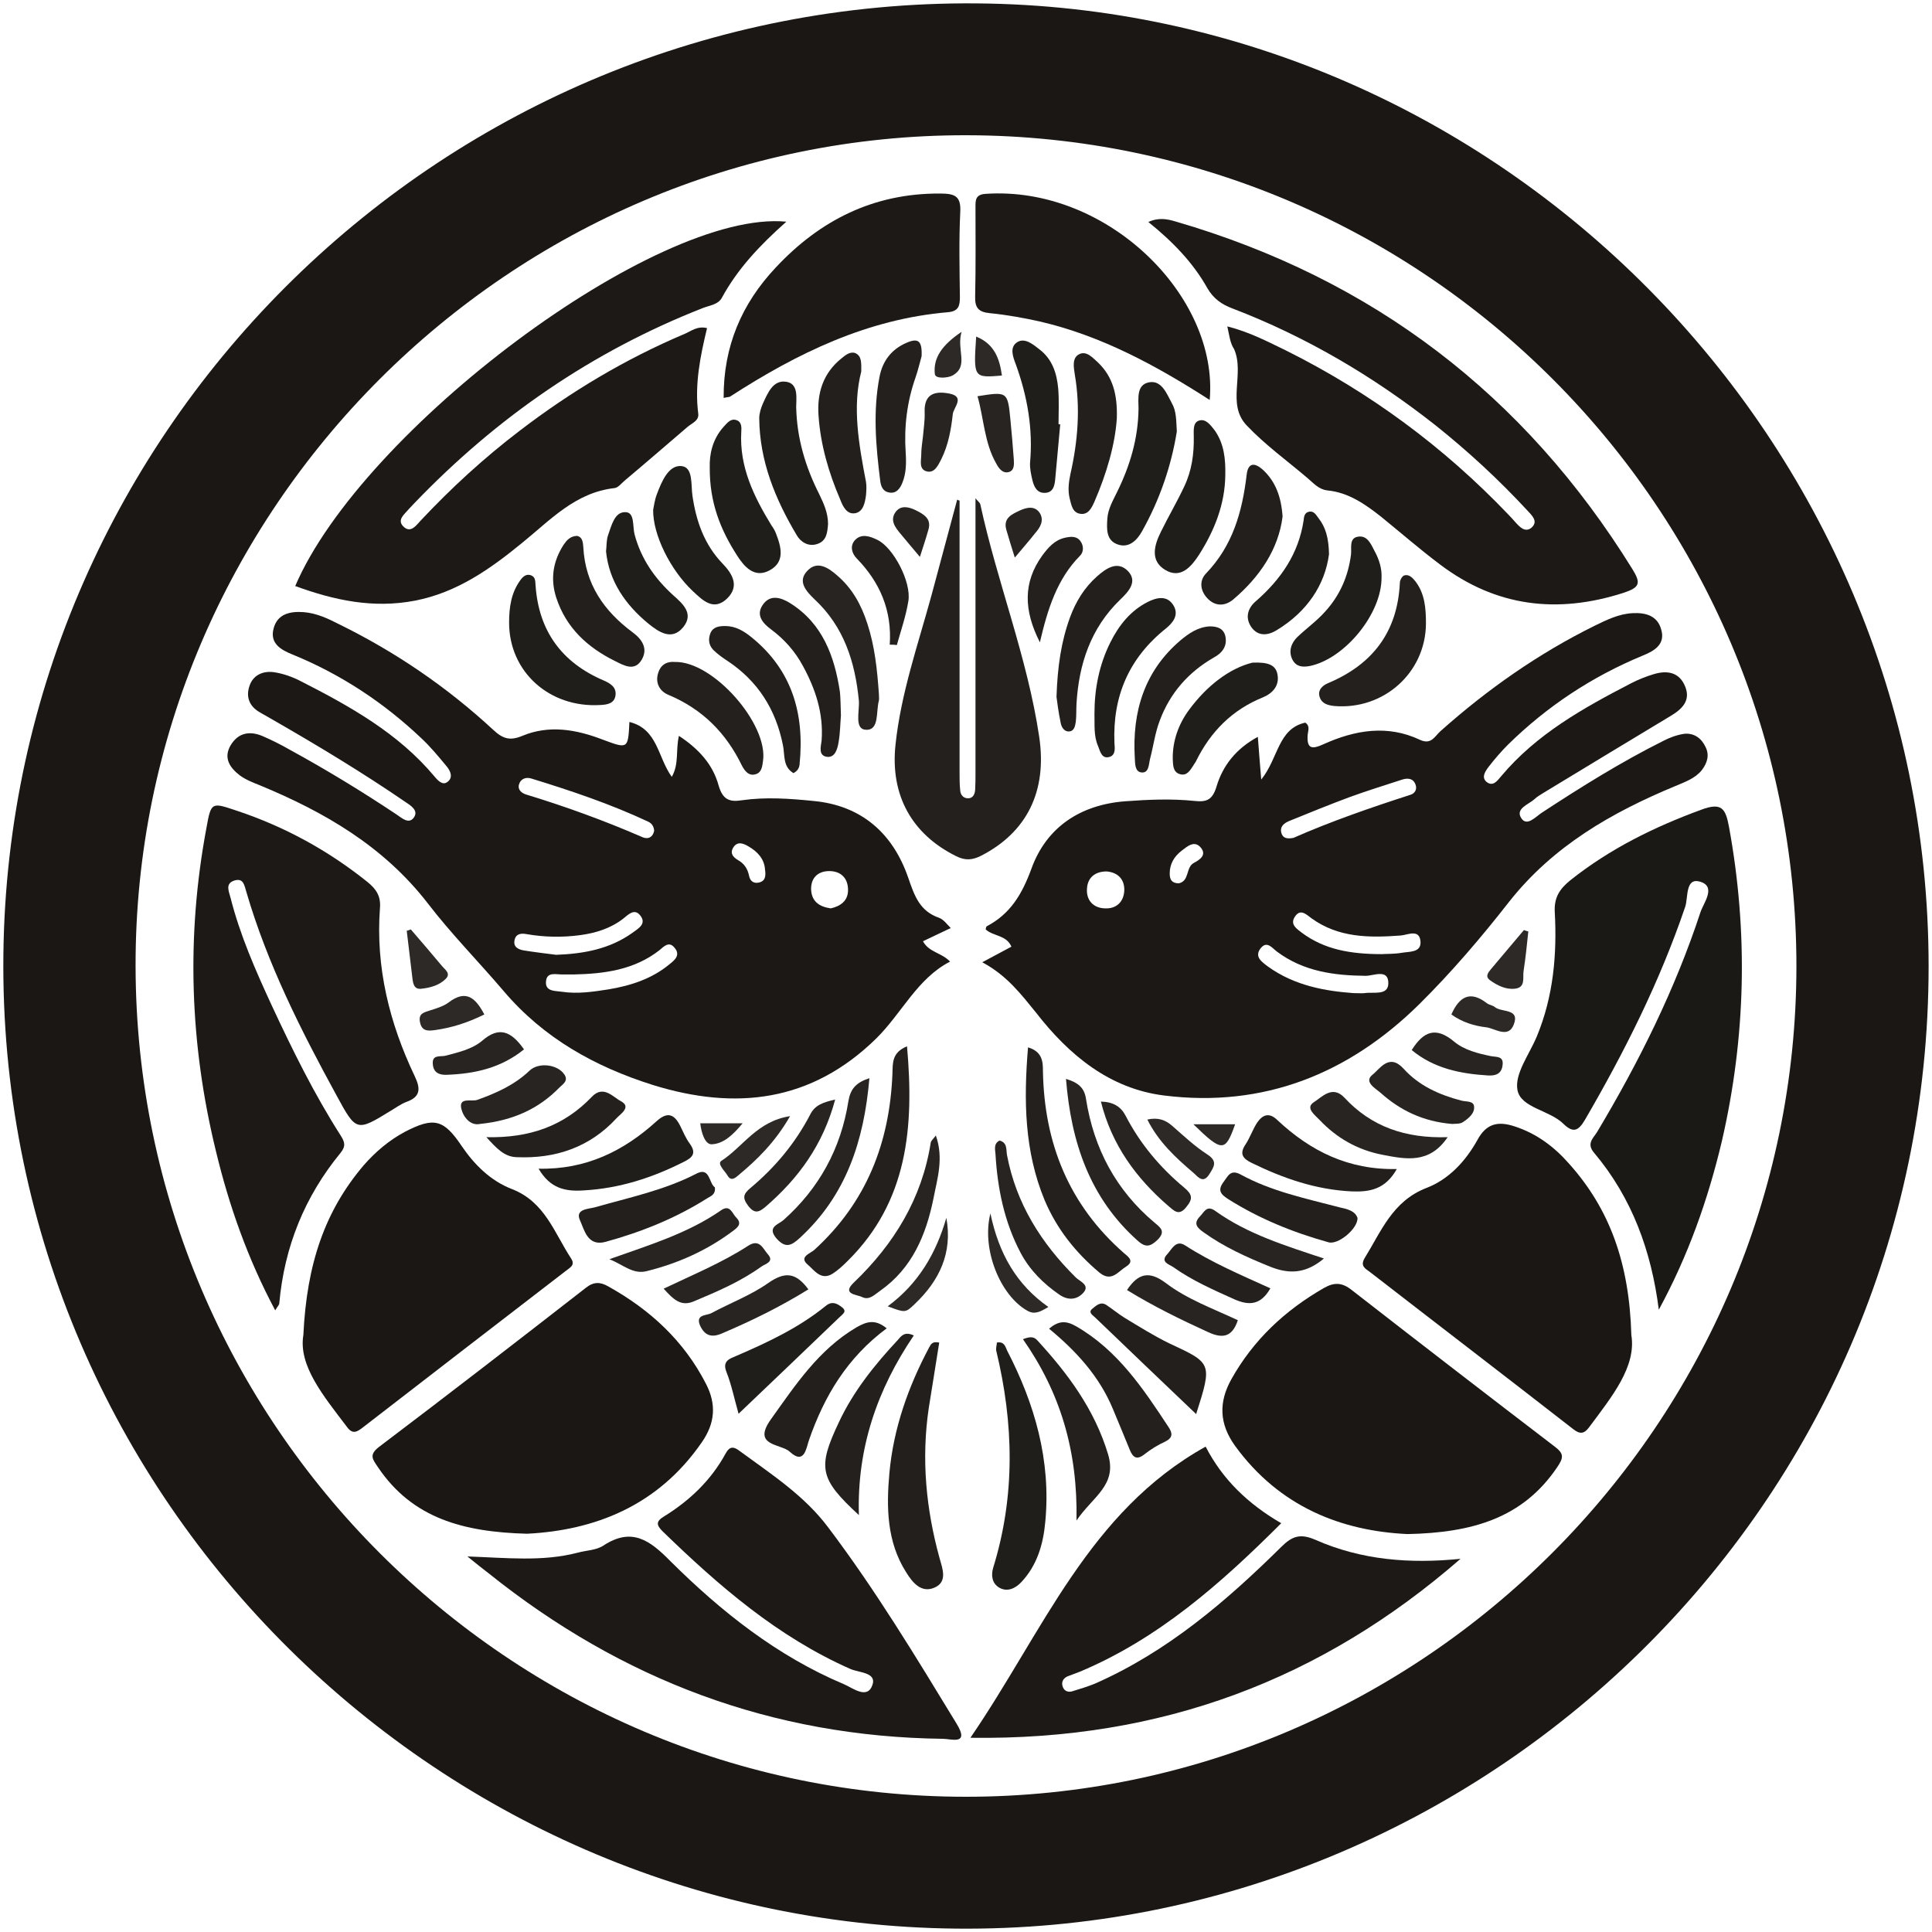 <?xml version="1.0" encoding="utf-8"?>
<!-- Generator: Adobe Illustrator 22.1.0, SVG Export Plug-In . SVG Version: 6.00 Build 0)  -->
<svg version="1.1"
	 id="svg1923" inkscape:export-filename="D:\tmp\Mitsubaaoi.png" inkscape:export-xdpi="90" inkscape:export-ydpi="90" inkscape:version="0.47+devel r9492" sodipodi:docname="20101205093849!Mitsubaaoi.svg" sodipodi:version="0.32" xmlns:cc="http://creativecommons.org/ns#" xmlns:dc="http://purl.org/dc/elements/1.1/" xmlns:inkscape="http://www.inkscape.org/namespaces/inkscape" xmlns:rdf="http://www.w3.org/1999/02/22-rdf-syntax-ns#" xmlns:sodipodi="http://sodipodi.sourceforge.net/DTD/sodipodi-0.dtd" xmlns:svg="http://www.w3.org/2000/svg"
	 xmlns="http://www.w3.org/2000/svg" xmlns:xlink="http://www.w3.org/1999/xlink" x="0px" y="0px" viewBox="0 0 570 570"
	 style="enable-background:new 0 0 570 570;" xml:space="preserve">
<style type="text/css">
	.st0{fill:#1A1714;}
	.st1{fill:#1B1815;}
	.st2{fill:#1C1916;}
	.st3{fill:#1B1916;}
	.st4{fill:#23201E;}
	.st5{fill:#221F1C;}
	.st6{fill:#201E1B;}
	.st7{fill:#272421;}
	.st8{fill:#2C2927;}
</style>
<sodipodi:namedview  bordercolor="#666666" borderopacity="1.0" fit-margin-bottom="0" fit-margin-left="0" fit-margin-right="0" fit-margin-top="0" gridtolerance="10.0" guidetolerance="10.0" height="511px" id="base" inkscape:current-layer="svg1923" inkscape:cx="128" inkscape:cy="127.99239" inkscape:pageopacity="0.0" inkscape:pageshadow="2" inkscape:window-height="544" inkscape:window-maximized="1" inkscape:window-width="1024" inkscape:window-x="-4" inkscape:window-y="-4" inkscape:zoom="1.4336789" objecttolerance="10.0" pagecolor="#ffffff" showgrid="false" width="511px">
	</sodipodi:namedview>
<g>
	<path class="st0" d="M569,285.1c0,159.4-131.4,285.6-287,283.9C127.5,567.4-0.8,439.9,1,281.6C2.8,125.6,131.8-0.3,288.1,1
		C442.1,2.2,569,129.6,569,285.1z M285,530.1c134.7,0,244.9-110.2,245-245c0-134.9-109.7-244.9-244.7-245.2
		C150.5,39.6,39.7,150.4,40,285.2C40.3,420.2,150.3,530.1,285,530.1z"/>
	<path class="st1" d="M289.8,283.9c3.6-1.9,6.1-3.3,8.6-4.6c-1.5-3.5-5.3-3-7.6-5.1c0.1-0.3,0.1-0.8,0.3-0.9c7-3.7,10.4-9.4,13.2-17
		c4.4-12.2,14.4-18.9,27.7-19.9c6.8-0.5,13.6-0.8,20.4-0.1c3.6,0.4,5.3-0.3,6.5-4.2c1.8-6.1,5.7-11.2,12.2-14.7
		c0.3,4.1,0.6,7.6,1,12.6c5.1-6.3,4.9-15,13-16.8c1.5,1,0.8,2.4,0.7,3.6c-0.3,4.2,1.3,4.3,4.6,2.8c9.3-4.2,18.9-5.9,28.6-1.3
		c3.3,1.5,4.3-1.1,6-2.6c13.8-12.3,28.9-22.9,45.5-31.1c3.5-1.7,7.1-3.5,11.2-3.7c3.9-0.2,7.3,0.8,8.4,4.8c1.3,4.3-1.9,6.3-5.4,7.7
		c-15,6.2-28.3,15-39.8,26.3c-2,2-3.9,4.2-5.6,6.4c-1,1.3-2.4,3.2-0.7,4.6c1.9,1.5,3.2-0.4,4.3-1.7c10.4-12.4,24.2-20.1,38.3-27.4
		c2.1-1.1,4.4-2,6.7-2.7c4-1.2,7.6-0.6,9.3,3.7c1.6,4-0.8,6.5-4.1,8.5c-12.6,7.6-25.2,15.2-37.7,22.8c-0.9,0.6-1.9,1.1-2.7,1.9
		c-1.8,1.6-5.8,2.8-3.8,5.7c1.7,2.4,4.2-0.6,6.1-1.8c11.6-7.6,23.3-14.9,35.7-21.1c1.9-1,4.1-1.8,6.2-2.1c2.9-0.3,5.1,1.3,6.3,3.9
		c1.2,2.4,0.5,4.7-1.1,6.8c-2,2.5-5,3.5-7.8,4.7c-18.8,7.8-36.1,17.7-49.1,34.2c-8.2,10.5-17,20.8-26.5,30.2
		c-20.8,20.5-45.9,30.6-75.3,26.9c-16-2-28-11.9-37.7-24.4C301.3,293.4,297.1,287.8,289.8,283.9z M399.3,293c2,0,2.7,0.1,3.3,0
		c2.6-0.4,6.9,0.8,7-2.8c0.1-4.5-4.3-2.3-6.7-2.3c-9.4-0.1-18.3-1.3-26.1-7.1c-1.5-1.1-3-3.4-4.9-1c-1.9,2.5,0.4,4,2.1,5.3
		C382,290.9,391.2,292.4,399.3,293z M381.6,247.2c10.9-4.8,22.7-8.9,34.5-12.7c1.3-0.4,2.1-1.6,1.5-3.1c-0.7-1.8-2.3-1.9-3.9-1.4
		c-5.2,1.7-10.4,3.3-15.6,5.2c-5.9,2.2-11.8,4.6-17.7,7c-1.4,0.6-2.8,1.5-2.4,3.4C378.4,247.2,379.5,247.6,381.6,247.2z
		 M407.7,281.5c1.1-0.1,3.6,0,5.9-0.4c2.2-0.4,5.7,0,5.5-3.3c-0.3-3.8-3.7-2-5.8-1.8c-9.3,0.7-18.4,0.7-26.4-5.1
		c-1.6-1.2-3.3-2.9-4.9-0.4c-1.5,2.3,0.7,3.6,2.1,4.7C390.7,280.1,398.3,281.5,407.7,281.5z M326.5,257.1c-3.4,0-5.6,1.8-5.8,5
		c-0.3,3.5,1.9,5.9,5.5,5.9c3.4,0.1,5.4-2.2,5.5-5.3C331.8,259.5,329.9,257.4,326.5,257.1z M347.8,260.6c3.2-0.7,2-4.7,4.4-6
		c1.7-0.9,3.9-2.3,2.1-4.5c-1.9-2.3-4-0.4-5.7,0.9c-2.2,1.7-3.5,3.9-3.5,6.7C345.1,259.5,345.7,260.6,347.8,260.6z"/>
	<path class="st1" d="M185.7,213c8.4,2.1,8.3,10.4,12.5,16.2c2.2-3.9,1.1-7.7,2.1-12.1c5.8,3.8,10,8.4,11.7,14.6
		c1.2,4.2,3.2,5,6.9,4.4c7-1,14-0.5,21,0.2c14.3,1.3,23.5,9.6,28,22.5c1.9,5.5,3.4,10,9.2,12c1.3,0.5,2.3,1.9,3.4,3
		c-2.8,1.3-5.4,2.6-8.2,3.9c1.8,3.3,5.4,3.3,8,6c-9.7,5-14.2,15.2-21.8,22.7c-19.1,18.7-41.4,21.3-65.9,13.7
		c-17.1-5.4-32.2-13.8-44-27.7c-7.4-8.7-15.5-16.9-22.4-25.9c-13-16.8-30.4-26.9-49.5-34.8c-2-0.8-4.1-1.6-5.9-2.9
		c-3-2.3-5-5.2-2.7-9c2.2-3.6,5.5-4.2,9.2-2.7c2.8,1.2,5.6,2.6,8.2,4.1c10.8,5.9,21.3,12.3,31.5,19.1c1.5,1,3.6,3,5.1,0.9
		c1.5-2.1-1-3.6-2.5-4.6c-12.7-8.7-25.8-16.6-39.2-24.3c-1.3-0.8-2.7-1.5-4-2.3c-2.8-1.7-3.8-4.3-2.9-7.3c1-3.5,4-4.8,7.2-4.4
		c2.8,0.4,5.6,1.4,8.1,2.7c14.5,7.4,28.7,15.3,39.4,28.1c1,1.2,2.4,2.7,3.8,1.6c1.8-1.3,0.9-3.3-0.3-4.7c-2.4-2.9-4.8-5.8-7.5-8.3
		c-11.1-10.5-23.7-18.8-37.9-24.6c-3.5-1.4-6.7-3.3-5.6-7.6c1.1-4.4,4.9-5.2,8.9-4.9c3.8,0.3,7.2,1.9,10.5,3.6
		c16.7,8.2,31.9,18.6,45.5,31.2c2.8,2.6,4.9,3.2,8.5,1.7c7.9-3.3,15.9-1.9,23.7,1.1C185.3,221,185.3,221,185.7,213z M169.2,287.5
		c-1.1,0-2.2,0-3.3,0c-1.9,0-4.5-0.8-4.8,1.9c-0.4,3.2,2.7,2.9,4.7,3.2c4.6,0.7,9.2,0,13.7-0.7c6.6-1.1,12.8-3.1,18-7.4
		c1.5-1.2,3.4-2.7,1.5-4.9c-1.6-2-3.1-0.4-4.4,0.7C187.1,286.2,178.2,287.3,169.2,287.5z M193,245.1c-0.1-1.3-0.7-2.2-1.8-2.7
		c-11.1-5.2-22.7-9.1-34.4-12.7c-1.6-0.5-3.2,0-3.7,1.8c-0.4,1.5,0.8,2.5,2.1,2.9c11.5,3.5,22.8,7.6,33.9,12.4
		C190.8,247.7,192.5,247.4,193,245.1z M164.1,281.7c8.1-0.3,15.8-1.7,22.5-6.5c1.6-1.2,4.3-2.6,2.3-5.1c-1.7-2.2-3.5-0.3-5,0.9
		c-3.7,2.9-8.2,4.3-12.8,4.9c-5.2,0.7-10.5,0.6-15.7-0.3c-1.6-0.3-3.2-0.2-3.6,1.8c-0.4,2,1.1,2.7,2.7,3
		C157.6,280.9,160.9,281.3,164.1,281.7z M245.1,268c2.7-0.6,5.1-2.1,5.1-5.4c0-3.6-2.2-5.7-5.8-5.6c-3.2,0.1-5.2,2.1-5.1,5.5
		C239.5,265.9,241.6,267.5,245.1,268z M225.7,256.5c-0.2-3-2.1-5.2-4.9-6.8c-1.5-0.9-3.3-1.6-4.5,0.4c-1,1.7,0,2.8,1.5,3.7
		c1.8,1,2.8,2.6,3.2,4.6c0.3,1.5,1.3,2.3,2.8,2C225.8,260,226,258.5,225.7,256.5z"/>
	<path class="st2" d="M362.1,96.3c6.7,1.7,12.1,4.6,17.5,7.2c24.6,12.3,46.4,28.4,65.4,48.3c0.8,0.8,1.5,1.6,2.2,2.4
		c1.2,1.3,2.7,2.9,4.5,1.6c2.2-1.8,0.5-3.5-0.9-5c-8.5-9.2-17.7-17.7-27.5-25.5c-18.2-14.3-38-26-59.7-34.3c-3.2-1.2-5.6-2.9-7.4-6
		c-4.2-7.5-10.2-13.7-17.4-19.5c3-1.4,5.6-0.9,8.2-0.1c58,16.9,102.8,51.1,134.6,102.5c2.6,4.2,2.2,5.4-2.6,7
		c-19.6,6.3-37.7,4.1-54.2-8.4c-6-4.5-11.6-9.4-17.4-14.1c-4.7-3.7-9.6-7.1-15.7-7.7c-2.7-0.3-4.2-2.2-6-3.7
		c-6-5.1-12.5-9.8-17.9-15.5c-6-6.3-0.5-15.2-3.7-22.5C362.9,101.2,362.7,99,362.1,96.3z"/>
	<path class="st2" d="M232,65.4c-8.1,7.2-14.4,14-19,22.4c-1.1,2.1-3.7,2.3-5.7,3.1c-32.6,12.8-60.7,32.2-84.9,57.4
		c-0.6,0.6-1.2,1.3-1.8,1.9c-1.3,1.6-3.8,3.3-1.3,5.4c2,1.6,3.5-0.6,4.8-2c9-9.6,18.7-18.5,29.2-26.5c15-11.5,31.2-21.2,48.7-28.6
		c1.9-0.8,3.7-2.4,6.6-1.7c-2,8.3-3.7,16.6-2.6,25.2c0.3,2.1-1.8,2.8-3.1,3.9c-6.2,5.3-12.3,10.6-18.5,15.8c-1,0.8-2,2.2-3.1,2.3
		c-11.6,1.3-19,9.5-27.3,16.2c-9.4,7.7-19.2,14.6-31.5,17c-12.4,2.4-23.9-0.1-35.4-4.3C106.8,126.9,193.5,61.7,232,65.4z"/>
	<path class="st3" d="M489.4,386.4c-2.2-17.3-7.9-33-19.1-46.3c-2.4-2.8-0.1-4.4,1-6.3c12.3-20.6,22.9-41.9,30.4-64.7
		c0.9-2.7,4.8-7.6-0.2-9c-4.3-1.2-3.4,4.6-4.3,7.4c-7.5,22.1-17.9,42.8-29.6,62.9c-1.9,3.2-3.4,4-6.3,1.2c-4.1-4.1-12.6-4.7-13.6-10
		c-0.9-4.8,3.5-10.5,5.7-15.8c4.9-11.8,6-24.2,5.3-36.8c-0.2-4.2,1.4-6.7,4.6-9.3c11.7-9.3,24.7-15.7,38.6-20.8
		c6.1-2.3,7.2-0.3,8.2,5c5.7,31.1,5,62-2.1,92.8C503.9,354,498,370.6,489.4,386.4z"/>
	<path class="st2" d="M81.2,386.6c-8.1-15.2-13.6-30.8-17.5-47c-7.7-31.5-8.8-63.3-2.8-95.3c1.4-7.8,1.5-7.6,9-5.1
		c14.1,4.7,26.9,11.7,38.5,21c2.6,2.1,4,4.2,3.7,7.7c-1.3,17.5,2.8,34,10.3,49.7c1.7,3.6,1.7,6-2.5,7.5c-1.6,0.6-3.1,1.7-4.6,2.6
		c-10.1,6.2-10.2,6.2-16-4.5c-10.5-19.2-20.4-38.8-26.6-60c-0.6-1.9-0.8-4.3-3.6-3.4c-2.7,0.9-1.6,3.1-1.1,5
		c2.8,11.1,7.4,21.5,12.2,31.9c6.1,13.1,12.5,26.1,20.3,38.3c1.2,1.9,1.6,3.1,0,5.1c-10.6,12.9-16.6,27.7-18.1,44.4
		C82.4,385,81.8,385.5,81.2,386.6z"/>
	<path class="st2" d="M137.9,459.2c11.6,0.4,22.1,1.6,32.5-1.1c2.5-0.7,5.5-0.7,7.6-2.1c8.4-5.5,13.7-1.6,19.8,4.6
		c15,14.9,31.5,28,51.2,36.3c2.6,1.1,6.9,4.6,8.4,0.2c1.3-3.7-4-3.6-6.5-4.7c-21.5-9.5-38.8-24.5-55.4-40.6
		c-1.8-1.8-2.1-2.9,0.4-4.4c7.6-4.7,13.9-10.7,18.2-18.6c1.2-2.2,2.4-2,4-0.8c9.4,6.9,19.2,13.2,26.3,22.7
		c13.9,18.4,25.8,38.1,37.8,57.8c4,6.5-1.6,4.5-4,4.5c-50.4-0.6-94.8-17.4-134-48.8C142.4,462.8,140.7,461.5,137.9,459.2z"/>
	<path class="st2" d="M286.3,512.7c21.5-31.4,34.9-66.7,69.4-85.9c5,9.7,12.5,16.9,22.3,22.6c-17.9,17.9-36.3,34.1-59.4,43.8
		c-1.2,0.5-2.5,0.9-3.7,1.4c-1.3,0.6-1.9,1.8-1.3,3.2c0.5,1.2,1.6,1.5,2.7,1.2c2.3-0.7,4.6-1.4,6.8-2.3
		c21.3-9.4,38.6-24.2,54.9-40.3c3.3-3.3,5.7-4,10.1-2.1c13.6,6,27.9,7.1,42.8,5.6C390,495.5,342.7,513.5,286.3,512.7z"/>
	<path class="st0" d="M415.3,452.6c-19.5-0.9-37.8-8-50.9-26c-4.7-6.5-4.9-12.9-1.1-19.7c6.5-11.6,15.8-20.3,27.3-26.9
		c3-1.7,5.3-1.7,8.2,0.6c19.9,15.5,39.9,30.9,59.9,46.2c2.8,2.1,2.6,3.3,0.7,6.1C449.2,448,434.2,452.2,415.3,452.6z"/>
	<path class="st0" d="M155.5,452.5c-18.9-0.5-33.8-4.6-43.9-19.5c-1.6-2.4-2.9-3.7,0.2-6.1c20.5-15.5,40.8-31.2,61.1-47
		c2.3-1.8,4.2-1.7,6.5-0.4c12.4,6.9,22.4,16.1,28.9,28.8c3.1,6,2.7,11.6-1.3,17.3C194,444.4,175.3,451.5,155.5,452.5z"/>
	<path class="st0" d="M481.3,393.9c1.5,9.3-5.7,18.1-12.4,27.1c-1.5,2.1-2.8,2.2-4.8,0.6c-19.9-15.5-39.9-30.8-59.9-46.3
		c-1.3-1-3-1.7-1.6-4.1c4.9-7.9,8.2-16.8,18.2-20.7c6.6-2.5,11.6-7.9,15.1-14.2c2.6-4.8,6-5.6,10.9-4c6.5,2.1,11.7,6,16.1,11
		C475,356.8,480.7,372.8,481.3,393.9z"/>
	<path class="st0" d="M89.5,393.9c1-21.1,6.4-36.7,17.8-50.1c3.5-4,7.5-7.4,12.2-9.9c8.5-4.4,11.4-3.7,16.7,4.2
		c3.8,5.6,8.6,10.3,14.8,12.7c9.8,3.8,12.5,12.9,17.5,20.5c1.3,2-0.4,2.7-1.5,3.6c-20,15.4-40,30.8-59.9,46.2
		c-1.8,1.4-3.1,2.2-4.8-0.2C95.4,411.8,88,402.9,89.5,393.9z"/>
	<path class="st4" d="M283.1,147.7c0,26.8,0,53.5,0,80.3c0,1.8,0,3.5,0.2,5.3c0.1,1.2,0.9,2.1,2,2.2c1.6,0.2,2.3-1,2.4-2.5
		c0.1-1.7,0.1-3.5,0.1-5.3c0-26.7,0-53.5,0-80.7c0.6,0.8,1.2,1.2,1.4,1.7c5,23.1,13.9,45.2,17.4,68.7c2.4,16.1-3.7,28.2-17.2,35.1
		c-2.6,1.3-4.7,1.4-7.3,0.1c-13.1-6.5-19.5-18-17.9-32.9c1.6-15.1,6.6-29.4,10.6-44c2.5-9.4,5.1-18.9,7.6-28.3
		C282.5,147.5,282.8,147.6,283.1,147.7z"/>
	<path class="st2" d="M356.9,118c-16-10.3-32-18.9-49.9-23.1c-4.9-1.1-9.9-2-14.9-2.5c-3.4-0.3-4.5-1.6-4.4-4.9
		c0.2-8.8,0.1-17.6,0.1-26.3c0-2-0.1-3.8,2.9-4C326.6,54.7,359.6,87.4,356.9,118z"/>
	<path class="st2" d="M213.5,117.4c-0.1-15.3,5.4-27.9,15.4-38.5c13-13.9,28.8-21.9,48.4-21.8c4.4,0,6.3,0.7,6,5.6
		c-0.4,8.3-0.2,16.7-0.1,25c0,2.5-0.4,4.1-3.4,4.4c-23.9,2-44.6,12.1-64.4,24.9C215.1,117.2,214.7,117.1,213.5,117.4z"/>
	<path class="st5" d="M277.1,396.1c-1,6.5-2.1,13-3.1,19.4c-2.2,15-0.8,29.7,3.2,44.2c0.9,3.2,2.4,7-1.5,8.7
		c-3.9,1.7-6.5-1.5-8.4-4.6c-5.7-9-5.8-19.2-4.9-29.2c1.2-13.2,5.6-25.6,11.8-37.2C274.7,396.5,275.1,395.7,277.1,396.1z"/>
	<path class="st6" d="M294.1,396.1c2.2-0.4,2.5,1.2,3,2.3c8.2,15.8,13,32.5,11.3,50.5c-0.6,6.7-2.4,12.9-7.1,17.9
		c-1.7,1.8-4.1,3-6.5,1.6c-2.2-1.3-2.4-3.7-1.8-5.8c6.6-21.3,6.1-42.7,0.9-64.2C293.8,397.6,294.1,396.8,294.1,396.1z"/>
	<path class="st4" d="M267.6,308.7c2.1,23.7,0.3,45.7-17.5,63.3c-1.4,1.4-2.9,2.8-4.5,3.8c-3.4,2.1-5.4-1.1-7.3-2.7
		c-2.7-2.3,0.8-3.3,1.9-4.3c15.4-14,22.3-31.6,23.1-52.1C263.4,313.7,263.1,310.5,267.6,308.7z"/>
	<path class="st4" d="M303.3,309c4.3,1.3,4.4,4.3,4.4,7.1c0.4,21.3,7.7,39.4,23.9,53.6c1.3,1.1,3.2,2.4,0.6,4
		c-2.4,1.5-4.3,4.7-7.9,1.7c-7-5.9-12.5-12.8-16.1-21.3C302.2,339.6,302,324.6,303.3,309z"/>
	<path class="st6" d="M244.3,154.6c-0.2,2.5-0.4,5-3.2,5.9c-2.7,0.9-5-0.7-6.1-2.7c-6.3-10.6-10.9-21.8-11-34.4c0-1.5,0.5-3,1.1-4.4
		c1.4-3,2.9-6.8,6.6-6.4c4,0.4,3.2,4.8,3.2,7.5c0.2,9.2,2.7,17.6,6.8,25.7C243.1,148.7,244.3,151.4,244.3,154.6z"/>
	<path class="st6" d="M347.2,127.3c-1.6,10-5,20.1-10.3,29.5c-1.4,2.5-3.7,4.9-6.9,3.9c-3.7-1.1-3.5-4.6-3.3-7.7
		c0.2-2.9,1.7-5.4,2.9-7.9c3.8-7.7,6.2-15.8,6.3-24.5c0-2.9-0.7-7.1,3.1-7.8c3.7-0.7,5.2,3.3,6.7,6.1
		C347.1,121.3,347,124,347.2,127.3z"/>
	<path class="st6" d="M209.4,137.8c-0.1-3.6,0.7-8.2,4.2-12c1-1.1,2.1-2.5,3.8-1.8c1.4,0.5,1.4,2.1,1.3,3.4
		c-0.6,10.3,3.7,19.1,8.9,27.6c0.5,0.7,1,1.5,1.3,2.3c1.6,4.1,2.8,8.5-1.9,11c-4.5,2.4-7.5-1.2-9.6-4.5
		C212.6,156.3,209.3,148.3,209.4,137.8z"/>
	<path class="st6" d="M361.5,140.2c-0.1,8.6-3.2,16.3-7.7,23.4c-2.2,3.4-5.4,7.4-10.1,4.5c-4.4-2.7-3.2-7.2-1.2-11.2
		c2.2-4.5,4.8-8.9,6.9-13.4c2.2-4.6,2.9-9.6,2.8-14.7c0-1.7-0.3-4.1,1.5-4.7c2.1-0.7,3.5,1.4,4.7,2.9
		C361.2,131,361.6,135.6,361.5,140.2z"/>
	<path class="st5" d="M378.4,152.4c-1.2,9.6-6.7,17.8-14.6,24.5c-2.2,1.8-4.9,2.1-7.2,0c-2.4-2.2-3-5.4-0.8-7.7
		c7.9-8.2,10.7-18.2,12-29.1c0.4-3.7,2.4-3.7,4.9-1.4C376.3,142.1,378,146.5,378.4,152.4z"/>
	<path class="st4" d="M420.7,184c-0.1,14.4-12.4,25.5-27,24.3c-1.8-0.2-3.6-0.6-4.3-2.5c-0.8-2.1,0.7-3.5,2.3-4.2
		c13.2-5.5,20.6-15.1,21.3-29.6c0-0.8,0.6-1.9,1.2-2.2c1.4-0.5,2.5,0.6,3.3,1.6C420.4,175.1,420.7,179.5,420.7,184z"/>
	<path class="st6" d="M192.7,150.4c0.2-0.8,0.4-2.8,1.1-4.6c1.4-3.7,3.4-8.6,7.2-8.3c3.6,0.3,2.8,5.6,3.3,8.8
		c1.1,7.5,3.5,14.4,8.9,20c3,3.1,5,6.7,1.3,10.3c-4,3.8-7.2,0.5-10.1-2.2C197.8,168.2,192.6,157.8,192.7,150.4z"/>
	<path class="st6" d="M150.2,183.7c0-4.5,0.6-8.8,3.3-12.5c0.7-1,1.8-2.1,3.3-1.4c1.2,0.5,1.1,1.7,1.2,2.8
		c0.9,13.5,7.7,22.9,20.2,28.2c1.8,0.8,3.7,1.9,3.4,4.3c-0.3,2.5-2.5,2.8-4.5,2.9C162.1,208.9,150.2,198.2,150.2,183.7z"/>
	<path class="st5" d="M329.5,123.4c-0.5,7.7-3,16.3-6.6,24.6c-0.8,1.8-1.8,3.9-4.1,3.6c-2.4-0.3-2.7-2.6-3.2-4.5
		c-0.6-2.4-0.3-4.8,0.2-7.2c2.2-9.7,3-19.5,1.3-29.4c-0.3-2.1-0.9-4.9,1.3-6c2.2-1.1,4,1.1,5.6,2.5
		C328.3,111.2,329.7,116.3,329.5,123.4z"/>
	<path class="st5" d="M254.1,109.6c-2.7,10.5-0.7,21.6,1.4,32.6c0.2,1.3,0.1,2.6,0,3.9c-0.3,2.2-0.8,4.8-3.1,5.3
		c-2.5,0.5-3.7-1.9-4.5-4c-3.4-7.9-5.8-16.1-6.4-24.7c-0.5-6.7,1.3-12.6,6.8-17c1.2-1,2.6-2.1,4.1-1.5
		C254.3,105.1,254.1,107.2,254.1,109.6z"/>
	<path class="st5" d="M412.1,344.9c-3.4,6-7.9,6.8-13.3,6.6c-10.5-0.5-20.1-3.8-29.5-8.4c-2.7-1.3-3.7-2.7-1.8-5.5
		c1.3-2,2.1-4.4,3.4-6.4c1.6-2.3,3.5-3.1,5.9-0.8C386.6,339.6,397.8,345.2,412.1,344.9z"/>
	<path class="st6" d="M158.9,344.8c14,0.3,25.1-5.2,34.8-14c3.3-3,5.3-2,7,1.4c0.9,1.8,1.6,3.6,2.8,5.2c2,2.8,0.9,4.1-1.8,5.4
		c-9.3,4.7-18.9,7.8-29.4,8.4C166.7,351.6,162.3,350.6,158.9,344.8z"/>
	<path class="st5" d="M170.2,158.1c1.7,0.3,1.8,2,1.9,3.4c0.6,10.9,6.1,18.8,14.6,25.1c2.7,2,4.5,4.7,2.7,7.9
		c-2.1,3.8-5.4,1.8-8,0.5c-8.1-4-14.4-9.8-17.3-18.7c-1.8-5.6-0.9-10.8,2.2-15.6C167.2,159.4,168.2,158.2,170.2,158.1z"/>
	<path class="st4" d="M309.5,392c2.9-2.4,5-2.4,8-0.7c12.3,7.1,19.8,18.4,27.3,29.8c1.2,1.8,1.2,3.1-1,4.2c-2.2,1-4.3,2.3-6.2,3.8
		c-2.3,1.8-3.4,0.8-4.3-1.4c-1.7-4.1-3.3-8.1-5-12.1C324.3,406,317.5,398.6,309.5,392z"/>
	<path class="st6" d="M407.6,170.3c0.1,10.8-10.9,24.1-21.2,26.2c-2.2,0.4-4,0.2-5.1-1.9c-1.2-2.4-0.4-4.8,1.4-6.6
		c2.7-2.6,5.7-4.7,8.2-7.5c4.4-4.8,6.9-10.5,7.7-17c0.2-1.9-0.7-5,2.4-5.2c2.5-0.2,3.5,2.3,4.5,4.2
		C407,165.2,407.7,167.9,407.6,170.3z"/>
	<path class="st5" d="M261.6,391.9c-11.7,8.7-18.4,20-22.9,32.9c-0.8,2.2-1.3,7.6-5.7,3.5c-2.6-2.4-11.2-1.6-5.6-9.5
		c7.3-10.2,14.1-20.6,25.3-27.2C255.7,389.9,258.2,389.1,261.6,391.9z"/>
	<path class="st4" d="M199.1,195.3c11.3-0.3,27.7,18.4,26,29.3c-0.2,1.5-0.4,3.3-2.1,3.8c-2.1,0.7-3.3-1-4.1-2.5
		c-4.7-9.7-11.7-16.7-21.7-20.9c-2.5-1-4-3.5-3-6.5C195,195.9,197,195.1,199.1,195.3z"/>
	<path class="st4" d="M301.8,395.1c1.9-0.7,3.1-0.9,4.2,0.3c9.1,9.9,16.9,20.4,20.9,33.6c2.8,9.2-4.5,12.5-9.3,19.6
		C318,428,312.8,410.8,301.8,395.1z"/>
	<path class="st7" d="M259.3,204.7c0,0.7,0.1,1.4,0,2c-0.9,3.2,0.2,8.8-3.8,8.6c-3.5-0.1-1.9-5.4-2.1-8.5
		c-1.1-11.5-4.4-21.9-13.1-30c-2.5-2.4-5.1-5.3-2.1-8.4c2.9-3.1,6.2-0.9,8.7,1.3c4.5,3.8,7.2,8.7,9,14.3
		C258.1,190.7,258.8,197.6,259.3,204.7z"/>
	<path class="st4" d="M269.6,394c-10.8,15.9-16.8,33.3-16.2,53c-11.6-10.7-12.3-13.9-5.9-27.4c4.3-9.2,10.6-17,17.5-24.4
		C266,394,267,392.8,269.6,394z"/>
	<path class="st6" d="M369.5,195.5c4.7-0.2,6.9,0.7,7.4,3.5c0.6,3.3-1.4,5.5-4.2,6.7c-9.2,3.7-15.6,10.2-19.9,19
		c-0.2,0.4-0.5,0.7-0.7,1.1c-1,1.5-1.9,3.2-4,2.6c-2.1-0.6-2-2.8-2.1-4.4c-0.1-5.4,1.7-10.4,4.9-14.7
		C356.1,202.3,362.7,197.2,369.5,195.5z"/>
	<path class="st4" d="M271.9,105.1c-0.5,1.7-1,4-1.8,6.3c-2.5,7.1-3.4,14.5-2.9,22c0.2,3.1,0.2,6.2-1,9.1c-0.7,1.7-1.8,3.2-3.9,2.8
		c-1.8-0.3-2.4-1.8-2.6-3.4c-1.3-10.3-2.2-20.5-0.2-30.8c0.9-4.6,3.5-8,7.8-9.9C270.9,99.6,272.1,100.5,271.9,105.1z"/>
	<path class="st5" d="M248.1,211.1c-0.2,2.2-0.2,5.1-0.7,7.9c-0.3,1.9-1,4.5-3.3,4.3c-2.8-0.3-1.9-3.1-1.7-4.8
		c0.6-8-1.8-15.2-5.5-22c-2.3-4.3-5.5-7.9-9.4-10.8c-2.3-1.7-4.6-4.1-2.5-7.2c2.2-3.3,5.5-2.2,8.2-0.5c9.5,6,13,15.6,14.6,26.1
		C248,206.1,248,208.3,248.1,211.1z"/>
	<path class="st6" d="M178.8,162.7c0.2-1.8,0.1-3.4,0.6-4.8c1-2.8,1.9-6.9,5.1-6.8c2.8,0,2.1,4.1,2.7,6.5c1.9,7.2,5.9,13,11.4,18
		c2.8,2.5,6.2,5.4,3,9.4c-3.4,4.2-7.3,1.4-10.3-1C184.5,178.4,179.7,171.5,178.8,162.7z"/>
	<path class="st6" d="M322.9,210.5c0-7.3,1.4-14.4,4.7-21c2.5-5,5.9-9.3,11-11.9c2.6-1.3,5.7-2.1,7.6,1c1.7,2.8-0.1,5.1-2.2,6.8
		c-10.9,8.7-15.8,20-15.2,33.9c0.1,1.4,0.4,3.4-1.4,4c-2.3,0.7-2.8-1.5-3.4-3.1C322.6,217.1,323,213.7,322.9,210.5z"/>
	<path class="st5" d="M400.5,359.3c0.2,3.1-5.7,8.1-8.6,7.2c-10.4-2.9-20.3-6.9-29.5-12.7c-2.2-1.4-3.3-2.6-1.4-5.1
		c1.3-1.7,2-3.8,5-2.2c9.1,5,19.3,7.1,29.2,9.7C397.3,356.7,399.7,357.1,400.5,359.3z"/>
	<path class="st5" d="M210.9,350.3c0.3,2.1-1.2,2.6-2.2,3.2c-9.3,5.9-19.5,10-30.1,12.9c-5.3,1.4-6.2-3.6-7.5-6.4
		c-1.5-3.3,2.5-3.3,4.4-3.8c10.1-2.9,20.4-5,29.9-9.9C209.5,344.1,209.1,349.1,210.9,350.3z"/>
	<path class="st6" d="M392.1,163.5c-1.2,9.1-6.5,17-15.4,22.4c-2.4,1.5-5.5,2.1-7.6-1c-1.9-2.9-0.8-5.7,1.5-7.6
		c7.3-6.4,12.5-13.9,14-23.7c0.1-1,0.2-2.3,1.5-2.6c1.6-0.4,2.2,1,3,2C391.1,155.6,392,158.7,392.1,163.5z"/>
	<path class="st5" d="M356.9,184.8c2.1,0,4,0.5,4.6,2.8c0.7,3.1-1,5.1-3.4,6.4c-7.5,4.3-12.9,10.5-15.9,18.5
		c-1.4,3.6-1.9,7.6-2.9,11.4c-0.4,1.6-0.3,4.2-2.5,4c-2-0.2-1.9-2.6-2-4.3c-0.8-13.6,2.8-25.6,13.5-34.7
		C350.7,186.9,353.4,185,356.9,184.8z"/>
	<path class="st5" d="M311.7,205.6c0.3-9,1.4-16.4,4-23.5c1.7-4.6,4.2-8.7,7.9-12c2.7-2.4,6.1-4.8,9.2-1.6c2.9,3.1,0.2,6-2.3,8.4
		c-8.7,8.4-12.2,19-12.9,30.7c-0.1,1.8,0,3.5-0.2,5.3c-0.2,1.2-0.4,2.8-2,2.9c-1.5,0.1-2.3-1.4-2.5-2.7
		C312.3,210.2,311.9,207.2,311.7,205.6z"/>
	<path class="st5" d="M234.1,228.1c-3.2-1.9-2.5-5.3-3.1-8.2c-2.1-10.6-7.4-19-16.5-25c-1.4-0.9-2.9-2-4.1-3.2
		c-1.3-1.4-1.5-3.1-0.8-4.9c0.8-1.9,2.6-2.1,4.4-2.1c3,0,5.5,1.5,7.7,3.3c12,9.7,15.7,22.6,14.2,37.5
		C235.8,226.7,235.2,227.5,234.1,228.1z"/>
	<path class="st6" d="M312.8,125.2c-0.5,5.5-1,10.9-1.5,16.4c-0.2,1.8-0.6,3.6-2.8,3.8c-2.5,0.2-3.4-1.7-3.9-3.7
		c-0.4-1.7-0.8-3.5-0.7-5.2c0.9-10-0.8-19.6-4.2-29c-0.8-2.1-2-5.1,0.5-6.6c2.2-1.3,4.6,0.7,6.5,2.2c3.8,2.9,5.1,7.1,5.5,11.5
		c0.3,3.5,0.1,7,0.1,10.5C312.4,125.2,312.6,125.2,312.8,125.2z"/>
	<path class="st5" d="M352.9,417.2c-10.3-9.8-20.1-19.2-29.9-28.6c-0.8-0.7-2-1.5-0.7-2.5c1.1-0.9,2.4-2.2,4.1-1.1
		c1.8,1.2,3.5,2.6,5.4,3.8c4.3,2.6,8.6,5.3,13.1,7.5C357.6,402.2,357.7,402.1,352.9,417.2z"/>
	<path class="st6" d="M217.9,417.1c-1.3-4.6-2.1-8.6-3.6-12.4c-1.3-3.3,1.2-3.9,3-4.7c9.3-4,18.4-8.3,26.3-14.7
		c1.8-1.5,3.3-0.8,4.7,0.3c1.8,1.3,0.3,2.1-0.6,3C237.9,398,228.1,407.4,217.9,417.1z"/>
	<path class="st7" d="M314.5,318.3c3.5,1.1,5.4,2.5,5.9,5.9c2.3,14.6,8.8,26.9,20.2,36.5c1.8,1.5,3.4,2.6,0.9,5.1
		c-2.2,2.1-3.6,2.3-5.9,0.2C321.5,353.4,316,337,314.5,318.3z"/>
	<path class="st7" d="M276.1,335c2.4,6.8,0.4,12.8-0.7,18.6c-2.2,10.8-6.3,20.6-15.7,27.2c-1.6,1.1-3.2,2.9-5.3,1.9
		c-1.5-0.8-6.2-0.8-2.5-4.3c11.9-11.4,20.1-24.8,22.7-41.3C274.7,336.5,275.4,336,276.1,335z"/>
	<path class="st7" d="M256.5,318.1c-1.6,18.6-6.9,34.6-20.5,47.1c-2.5,2.3-4.2,3.2-6.9,0.2c-2.9-3.4,0.5-4.1,2-5.4
		c10.6-9.4,17-21.2,19.2-35.1C250.9,321.3,252.5,319.4,256.5,318.1z"/>
	<path class="st4" d="M143.5,335.5c12.7,0.3,22.9-3.3,31.1-11.9c3.4-3.6,6.3,0.1,8.6,1.3c3.2,1.7-0.2,3.8-1.3,5
		c-7.9,8.6-18,12-29.5,11.5C148.8,341.3,146.5,338.8,143.5,335.5z"/>
	<path class="st7" d="M294.9,336.5c2.4,0.6,1.9,2.8,2.2,4.3c2.7,14.3,10.1,26,20.3,36.1c1.1,1.1,4.2,2.2,2.3,4.4
		c-1.7,2-4.3,2.6-7.1,0.7c-4.8-3.3-8.8-7.3-11.5-12.4c-4.8-9.1-6.8-18.9-7.4-29.1C293.6,339.1,293.1,337.4,294.9,336.5z"/>
	<path class="st7" d="M427.1,335.5c-5.4,8-12.4,6.5-19.2,5.2c-7.3-1.4-13.5-4.9-18.6-10.3c-1.3-1.4-4.3-3.5-1.7-5.2
		c2.4-1.5,5.5-5.2,9.1-1.3C404.6,332.4,414.6,335.9,427.1,335.5z"/>
	<path class="st7" d="M141.6,331.6c-2.8,0.6-4.9-2-5.5-4.5c-0.8-3.5,3-2,4.7-2.6c5.6-2,11-4.4,15.4-8.6c2.7-2.6,8.3-1.9,10.3,1.1
		c1.3,1.9-0.5,2.9-1.4,3.8C159,327.1,151.4,330.6,141.6,331.6z"/>
	<path class="st7" d="M428.4,331.6c-8.5-0.7-15.3-4-21.1-9.2c-1.5-1.3-5-3.2-2.4-5.3c2.2-1.7,4.9-6.5,9.2-1.8c4.5,5,10.5,7.7,17,9.4
		c1.4,0.4,3.7,0,3.8,1.8c0.2,2-1.7,3.5-3.2,4.5C430.8,331.7,429.2,331.5,428.4,331.6z"/>
	<path class="st7" d="M390.6,371.3c-5.5,4.6-10.4,4.6-15.9,2.4c-6.9-2.8-13.6-5.8-19.7-10.2c-1.8-1.3-3-2.5-1-4.6
		c1.3-1.3,2-3.5,4.6-1.6C368.1,364.1,379.2,367.5,390.6,371.3z"/>
	<path class="st7" d="M179.8,371.5c11.8-4.2,23.1-7.6,32.9-14.4c2.7-1.9,3.3,0.9,4.5,2.1c1.8,1.8,0.5,2.9-1,4
		c-7.6,5.7-16.1,9.5-25.3,11.8C186.8,376.1,184,373.2,179.8,371.5z"/>
	<path class="st7" d="M324.8,325c3.7,0.1,5.9,1.5,7.3,4.2c4.3,8.3,10.2,15.3,17.3,21.2c2.4,2,2.6,3.3,0.6,5.7
		c-2.2,2.8-3.6,1.1-5.3-0.3C335.2,347.6,328,337.8,324.8,325z"/>
	<path class="st7" d="M246.4,324.4c-3.6,13.4-10.8,23.2-20.5,31.6c-2,1.7-3.3,2.2-5.2-0.3c-1.8-2.4-1.3-3.5,0.7-5.2
		c7.3-6.1,13.3-13.3,17.7-21.8C240.5,326,242.9,325.2,246.4,324.4z"/>
	<path class="st4" d="M262.5,190.2c0.7-10.1-2.9-18.4-9.7-25.4c-1.5-1.5-2.1-3.7-0.6-5.4c1.9-2.1,4.5-1.2,6.7-0.1
		c4.7,2.3,10,12.4,9.1,18c-0.7,4.4-2.2,8.7-3.4,13C263.9,190.2,263.2,190.2,262.5,190.2z"/>
	<path class="st7" d="M365.2,389.5c-1.7,5.2-4.7,5.4-8.8,3.5c-8.1-3.7-16.1-7.6-23.9-12.4c3.3-5,6.6-5.7,11.4-2.1
		C350.2,383.3,357.7,386,365.2,389.5z"/>
	<path class="st7" d="M238.5,380.4c-8.4,5.2-16.8,9.3-25.5,13c-3.2,1.4-5.1,0.5-6.4-2.2c-1.6-3.5,1.9-3,3.3-3.8
		c5.6-3,11.7-5.3,16.8-8.9C231.6,375.1,234.8,375.4,238.5,380.4z"/>
	<path class="st4" d="M374.8,380.1c-2.8,4.9-6.2,5.2-10.7,3.2c-6.2-2.8-12.4-5.5-18-9.5c-1.2-0.8-3.9-1.5-1.7-3.8
		c1.3-1.4,2.5-4.3,5.2-2.6C357.5,372.5,366.2,376.2,374.8,380.1z"/>
	<path class="st4" d="M306.8,189.5c-4.8-9.4-5-17.7,0.7-25.6c1.7-2.3,3.6-4.5,6.5-5.2c1.7-0.4,3.6-0.7,4.8,1c1,1.4,0.9,3.3-0.2,4.3
		C311.9,170.8,309.1,179.6,306.8,189.5z"/>
	<path class="st7" d="M195.8,380.2c8.8-4.2,17.3-7.7,25-12.7c3.3-2.1,4.3,0.9,5.7,2.5c2.1,2.3-0.8,2.9-1.9,3.7
		c-6.1,4.4-12.9,7.3-19.8,10.2C200.9,385.6,198.7,383.4,195.8,380.2z"/>
	<path class="st7" d="M154.6,309.6c-6.8,5.5-14.5,7.2-22.8,7.5c-2.3,0.1-3.9-0.7-4.1-3.1c-0.3-2.9,2.1-2.2,3.6-2.5
		c3.8-1,7.9-1.9,10.9-4.4C147.2,302.7,150.8,304.2,154.6,309.6z"/>
	<path class="st7" d="M416.5,309.8c3.4-5.4,7-7.1,12.5-2.5c3,2.5,7,3.5,10.9,4.3c1.6,0.3,3.8-0.1,3.4,2.7c-0.3,2.5-2,3.1-4.2,3
		C430.8,316.8,423,315.2,416.5,309.8z"/>
	<path class="st7" d="M288.4,116.9c8.8-1.4,8.9-1.4,9.7,6.9c0.4,3.9,0.7,7.8,1,11.7c0.1,1.5,0.2,3.4-1.6,3.8
		c-1.7,0.4-2.8-1.1-3.5-2.4C290.4,130.7,290.3,123.6,288.4,116.9z"/>
	<path class="st7" d="M272.3,128.8c0.2-2.4,0.6-4.8,0.5-7.2c-0.2-5.4,3-6.3,7.2-5.5c4.9,0.9,1.3,4.1,1.1,6.1
		c-0.5,4.5-1.3,9.1-3.4,13.3c-0.9,1.7-1.9,4.1-4.2,3.6c-2.5-0.6-1.7-3.2-1.7-5C271.8,132.3,272.1,130.6,272.3,128.8
		C272.3,128.8,272.3,128.8,272.3,128.8z"/>
	<path class="st8" d="M279.2,359.3c1.9,10.4-2.1,18.6-9.4,25.5c-2.7,2.6-2.8,2.5-7.9,0.6C271,378.7,276.2,369.7,279.2,359.3z"/>
	<path class="st8" d="M309.3,385.6c-2.5,1.5-4.1,2.3-6.2,1.1c-7.9-4.4-13.6-18-10.9-28.7C294.7,369.9,299.9,379,309.3,385.6z"/>
	<path class="st8" d="M338.5,330.3c3.2-0.7,5.4,0.1,7.5,2c3.3,2.9,6.5,5.9,10.2,8.3c3.1,2,2,3.6,0.6,5.8c-1.8,2.9-3.3,0.9-4.6-0.3
		C346.9,341.6,341.8,336.9,338.5,330.3z"/>
	<path class="st8" d="M233.1,329.3c-4.5,7.8-9.7,12.8-15.2,17.4c-0.9,0.8-2.2,1.9-3.2,0.2c-0.8-1.4-3.2-3.5-1.9-4.4
		C219.2,338.4,223.3,330.8,233.1,329.3z"/>
	<path class="st8" d="M428.2,299.3c2.3-5.2,5.5-7.2,10.5-3.3c0.7,0.5,1.7,0.6,2.3,1.1c2,1.7,7.5,0.3,5.6,5.2c-1.6,4.1-5.4,1.2-8,0.8
		C435,302.7,431.4,301.6,428.2,299.3z"/>
	<path class="st8" d="M121.2,274.2c3.1,3.6,6.2,7.2,9.2,10.8c0.9,1.1,2.7,2.2,1.1,3.8c-1.9,1.9-4.5,2.6-7.1,2.9
		c-2.2,0.3-2.5-1.4-2.7-2.9c-0.6-4.7-1.1-9.5-1.7-14.2C120.4,274.5,120.8,274.4,121.2,274.2z"/>
	<path class="st8" d="M450.9,274.8c-0.4,3.9-0.8,7.8-1.4,11.7c-0.3,1.9,0.7,4.9-2.6,5.2c-2.7,0.3-5.2-1-7.3-2.5
		c-1.5-1.1-0.6-2.2,0.3-3.3c3.2-3.8,6.5-7.7,9.7-11.5C450.1,274.6,450.5,274.7,450.9,274.8z"/>
	<path class="st8" d="M142.9,299.3c-5.1,2.5-9.6,3.9-14.5,4.6c-2.1,0.3-4,0.4-4.5-2.4c-0.5-2.5,1.2-2.8,3-3.4
		c1.9-0.6,3.9-1.2,5.4-2.3C137.6,291.7,140.4,294.6,142.9,299.3z"/>
	<path class="st7" d="M299.4,164.5c-1-3.2-1.8-5.7-2.5-8.2c-1-3.5,1.7-4.6,4-5.7c2-0.9,4.4-1.5,5.9,0.8c1.3,2.2,0.1,4.2-1.4,5.9
		C303.7,159.5,301.8,161.6,299.4,164.5z"/>
	<path class="st7" d="M271.4,164.3c-2.4-2.8-4-4.8-5.7-6.8c-1.6-1.9-3.2-4-1.5-6.4c1.5-2.1,3.8-1.6,5.9-0.6c2.4,1.2,4.8,2.5,3.8,5.8
		C273.2,158.8,272.4,161.2,271.4,164.3z"/>
	<path class="st8" d="M283.7,97.9c-1.6,5.4,2.3,10.1-2.7,12.9c-1.3,0.7-5.1,1.1-5.2-0.5C275.3,105.6,277.9,101.8,283.7,97.9z"/>
	<path class="st8" d="M295.6,110.8c-8.4,0.7-8.4,0.7-7.6-11.5C293.4,101.5,294.9,105.8,295.6,110.8z"/>
	<path class="st8" d="M364.4,331.7c-2.9,8.2-3.8,8.3-12.3,0C356.5,331.7,360.5,331.7,364.4,331.7z"/>
	<path class="st8" d="M206.6,331.4c4.2,0,7.8,0,12.5,0c-2.9,3.5-5.7,6.1-9.2,6.2C208,337.6,206.9,334.2,206.6,331.4z"/>
</g>
</svg>
